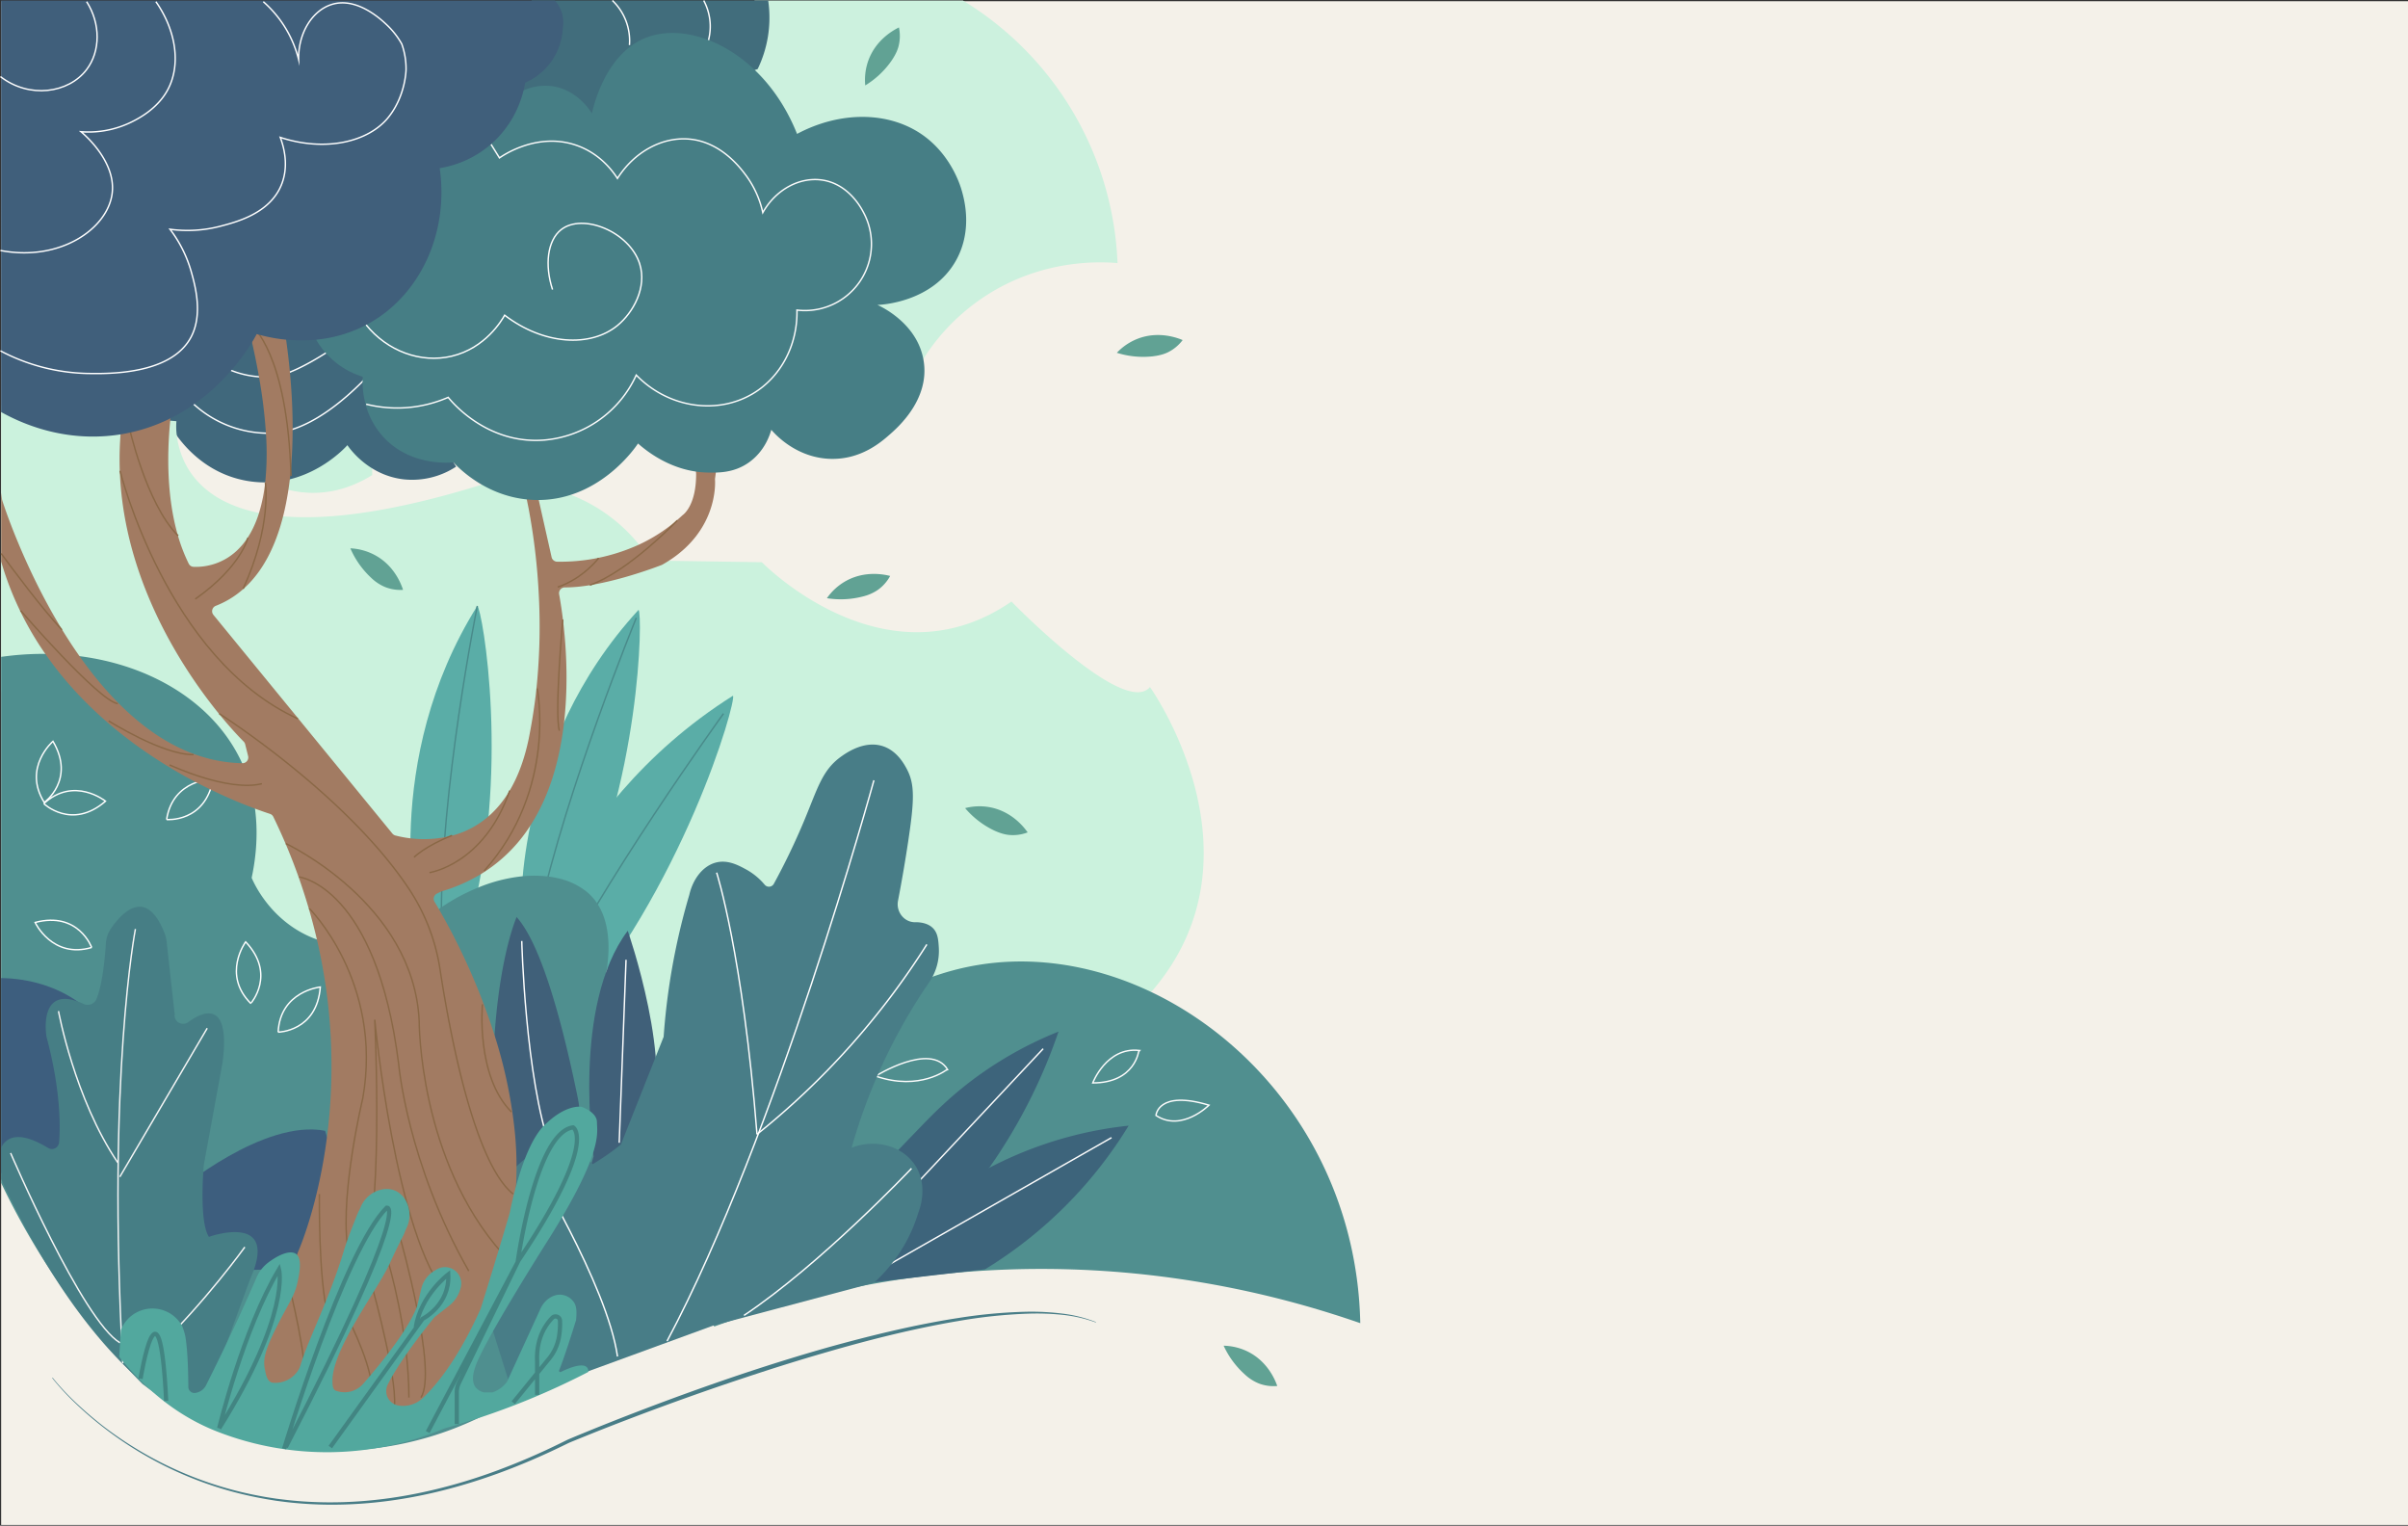 <svg xmlns="http://www.w3.org/2000/svg" viewBox="0 0 1703.81 1079.29"><rect x="0" y="0" width="1703.81" height="1079.29" fill="#333333" stroke="none"/><defs><style>.cls-1{fill:#f4f1e9;}.cls-2{fill:#ccf1de;}.cls-3{fill:#cbf2dd;}.cls-4{fill:#40687c;}.cls-16,.cls-18,.cls-20,.cls-5,.cls-7,.cls-9{fill:none;stroke-miterlimit:10;}.cls-5{stroke:#fff;}.cls-6{fill:#508f8f;}.cls-7{stroke:#fcfcfc;}.cls-8{fill:#5aada7;}.cls-9{stroke:#498a8a;}.cls-10{fill:#3d647b;}.cls-11{fill:#4f8f8f;}.cls-12{fill:#406079;}.cls-13{fill:#487d87;}.cls-14{fill:#3d5e7e;}.cls-15{fill:#a27b62;}.cls-16{stroke:#8a6846;}.cls-17{fill:#467e85;}.cls-18{stroke:#f7f7f7;}.cls-19{fill:#52a89e;}.cls-20{stroke:#428582;stroke-width:3px;}.cls-21{fill:#61a294;}.cls-22{fill:#416d7c;}.cls-23{fill:#405f7b;}</style></defs><title>3</title><g id="Camada_1" data-name="Camada 1"><rect class="cls-1" x="0.81" y="0.86" width="1703" height="1077.93"/><path class="cls-2" d="M789.91,185.41c-13.24-1.1-51.36-2.54-90.12,21.17a147.13,147.13,0,0,0-47.28,46.59,153,153,0,0,0-17.43,37.47Q609,253.7,583,216.76L501.73,101.65q-10.12-14.37-20.27-28.73l5.7-8.08,23.08-32.69L533.17-.33H680.49A228,228,0,0,1,789.91,185.41Z" transform="translate(0.81 0.69)"/><path class="cls-3" d="M191.16,341.45s32.66,18.14,71.37-6.05V290.64l-71.37,31.45Z" transform="translate(0.81 0.69)"/><path class="cls-4" d="M118,297.3c1.54,3.15,18.43,36.13,56.85,42.33,41,6.62,68.44-23.46,70.15-25.4,2,2.93,15.33,21.42,39.92,24.19a56.75,56.75,0,0,0,37-9L258.3,229.56l-81.65-11.49Z" transform="translate(0.81 0.69)"/><path class="cls-5" d="M157.79,259.15a66.35,66.35,0,0,0,34,6.7c20.38-1.49,60.82-32.41,65.32-36.29" transform="translate(0.81 0.69)"/><path class="cls-5" d="M133.71,282.78a78.61,78.61,0,0,0,56.85,23c38.35-.57,78.51-51,81-54.43" transform="translate(0.81 0.69)"/><path class="cls-3" d="M814.1,700.69l-.69.25L667.08,752.67h0L634.7,764.12l-19.05,6.74-20.48,7.24-36.77,3.66-13.22,1.32-2.62.26-9.22.91-73.06,7.28h0l-15.44,1.53h0l-7,.7-6.3.63-9.86,1-4.56.45-8.12.81-4.07.41-2.07.2h0l-18.08,1.8-3.88.38-17.34,1.73L352,802.3l-3-1.74L334.28,792,301.75,773l-19.22-11.2-14.24-8.29-2.92-1.7-6.95-4.05-25.26-14.7-18.61-10.84h0l-14.27-8.32-19.52-11.36-13-7.55L117.1,665.49,85.36,647l-20-11.64-27.82-62.7-3.54-8-.27-.6-8.52-19.18a0,0,0,0,0,0,0L0,488V286l85.16,7.75,31.69,2.88h0l1.51.14,1.23.11,4.43.4a47.7,47.7,0,0,0,.29,10.24h0c1.93,15.76,11.86,45.16,58.11,54.65h0c1.36.28,2.76.54,4.19.78,4,.69,8.27,1.24,12.8,1.62,31.77,2.67,76.83-2.62,140.71-22.42l.41-.13s29.47-5.51,62.48,7.3a116.33,116.33,0,0,1,48.29,35.19c1.23,1.48,2.43,3,3.61,4.58q2.43,3.24,4.76,6.76l12.59.19h0l66,1s87.09,89.51,176.6,27.82c0,0,79.84,82.25,98,60.48C812.89,485.39,897.56,603.92,814.1,700.69Z" transform="translate(0.81 0.69)"/><path class="cls-6" d="M504.45,937.77a680.62,680.62,0,0,1,186.88-39.31c117.48-7.78,212.47,16.77,270.34,36.89-3.37-162.87-145.25-274-270.34-253.41C590.92,698.44,504.92,799.18,502,924.46Q503.23,931.12,504.45,937.77Z" transform="translate(0.81 0.69)"/><path class="cls-7" d="M618.75,760.57s38.71-24.2,50.8-4.84C669.55,755.73,650.2,771.45,618.75,760.57Z" transform="translate(0.81 0.69)"/><path class="cls-7" d="M772.37,765.4s9.68-25.4,32.66-23C805,742.42,802.61,765.4,772.37,765.4Z" transform="translate(0.81 0.69)"/><path class="cls-8" d="M294.58,654.12S268,538,336.92,427.93c3.43,1.8,24.22,119.89-6.05,227.4Z" transform="translate(0.81 0.69)"/><path class="cls-8" d="M451,430.74c3,2.4,1.84,122.3-47.63,222.44l-35.45-7.84S363,526.31,451,430.74Z" transform="translate(0.81 0.69)"/><path class="cls-8" d="M517.83,491.48c2.66,3.6-35.13,137.11-120.8,233.88l-37.2-19.53s30.74-134.39,158-214.35Z" transform="translate(0.81 0.69)"/><path class="cls-9" d="M336.92,427.93s-26.61,131.84-25.4,225" transform="translate(0.81 0.69)"/><path class="cls-9" d="M449.41,436.4s-49.59,121-69,210.46" transform="translate(0.81 0.69)"/><path class="cls-9" d="M511.1,504.13s-88.3,122.17-127,203.21" transform="translate(0.81 0.69)"/><path class="cls-7" d="M817.12,788.39s1.21-18.15,37.5-7.26C854.62,781.13,835.27,800.48,817.12,788.39Z" transform="translate(0.81 0.69)"/><path class="cls-10" d="M538.92,914.18c44-47.31,82.09-87.09,112.49-118.54,10.24-10.58,26.51-27.22,52-43.54a264.76,264.76,0,0,1,44.76-23A382.44,382.44,0,0,1,640.52,891.2Z" transform="translate(0.81 0.69)"/><path class="cls-10" d="M644.15,863.38a275.42,275.42,0,0,1,153.62-67.74,306,306,0,0,1-101.6,101.61l-83.47,9.67,19.36-37.49Z" transform="translate(0.81 0.69)"/><line class="cls-7" x1="586.52" y1="903.52" x2="738.1" y2="741.9"/><line class="cls-7" x1="606.25" y1="907.61" x2="786.48" y2="804.8"/><path class="cls-11" d="M432.48,819.83,430,826l-22.37,54.53s0,0,0,0l-14.3,34.88L363.53,988l-.66.42a227.59,227.59,0,0,1-25.94,14.38h0a235.24,235.24,0,0,1-69.56,20.69,2.5,2.5,0,0,1-.38.06,221.91,221.91,0,0,1-52.23.72q-6.66-.69-13-1.75c-.3,0-.61-.09-.91-.15a225.43,225.43,0,0,1-46.3-13l-.14-.06c-7.21-2.88-13.85-6-19.91-9.1l0,0c-6-3.07-11.37-6.18-16.18-9.17l-.17-.1-1.32-.83c-4.21-2.65-7.91-5.18-11.14-7.49l0,0c-2.13-1.53-4-3-5.74-4.25q-5.09-5.14-10.35-10.77l0,0A523.32,523.32,0,0,1,44.2,911.76c-4.17-5.91-8.11-11.8-11.85-17.6a.36.36,0,0,1-.07-.1A521.76,521.76,0,0,1,0,836.16V464a210.56,210.56,0,0,1,31.3-2.12c3.56,0,7.1.14,10.59.34q6.87.4,13.53,1.27c51.47,6.63,93.94,33.2,113.37,72.12.61,1.22,1.19,2.43,1.73,3.65a108.85,108.85,0,0,1,5.69,15.62,118.13,118.13,0,0,1,3.39,16.44c2.65,19.83.11,37.54-2.35,49,1.75,4.1,14.26,32.1,46.12,43.59h0c1.14.41,2.3.79,3.48,1.16a77.17,77.17,0,0,0,32.2,2.87,83.93,83.93,0,0,0,18.4-4.37,77.65,77.65,0,0,0,14.71-7c.88-.82,1.77-1.62,2.66-2.41q2.7-2.4,5.43-4.62,4.65-3.79,9.37-7.09l1.89-1.3a140.44,140.44,0,0,1,26.15-14A111.84,111.84,0,0,1,369,619.19a83.89,83.89,0,0,1,18.05.19,66.79,66.79,0,0,1,8.33,1.56,49,49,0,0,1,18.51,8.88,36.74,36.74,0,0,1,8,8.82c9.81,15,8.34,35.57,6.6,46.76h0c0,.14,0,.28-.07.42h0c-.28,1.81-.57,3.35-.82,4.57q1.94,52,3.89,104l.72,19.38C432.33,815.79,432.4,817.81,432.48,819.83Z" transform="translate(0.81 0.69)"/><path class="cls-5" d="M173,665.61s-16.93,23,3.63,43.55C176.65,709.16,194.79,688.6,173,665.61Z" transform="translate(0.81 0.69)"/><path class="cls-5" d="M196,729.48s27.42-.36,29.83-31.93c0,0-28.4,2.89-29.83,31.93" transform="translate(0.81 0.69)"/><path class="cls-5" d="M64.05,669.58s-9.35-25.79-40-17.7c0,0,12.05,25.88,40,17.7" transform="translate(0.81 0.69)"/><path class="cls-5" d="M117.08,579.08s27.31,2.44,32.94-28.71c0,0-28.55,0-32.94,28.71" transform="translate(0.81 0.69)"/><path class="cls-5" d="M30.51,567s22.27-16,6.16-43.26c0,0-21.63,18.63-6.16,43.26" transform="translate(0.81 0.69)"/><path class="cls-5" d="M30.17,567.81s19.75,19,43.67-1.71c0,0-22.22-17.93-43.67,1.71" transform="translate(0.81 0.69)"/><path class="cls-12" d="M364.74,648.07s-16.93,37.5-16.93,123.38l3.62,84.67h0A67.28,67.28,0,0,0,408,776C398.12,727.52,382.93,668.28,364.74,648.07Z" transform="translate(0.81 0.69)"/><path class="cls-12" d="M419.17,817.42c0-2.42-15.72-106.45,24.19-159.67,0,0,33.87,96.77,14.52,140.31l-31.45,31.45H415.54Z" transform="translate(0.81 0.69)"/><path class="cls-5" d="M368.37,665s2.42,96.77,20.56,147.57" transform="translate(0.81 0.69)"/><line class="cls-5" x1="442.96" y1="679" x2="438.12" y2="808.43"/><path class="cls-13" d="M362.93,988.57,331.48,888.18c12.9-49.81,41.1-80.22,64.71-78,4.79.44,13,2.57,22.38,12.7,3.29-2,6.73-4.18,10.28-6.65s6.72-4.88,9.67-7.26l30.24-76.2a471.92,471.92,0,0,1,8.47-61.69c2.85-13.86,6.15-26.78,9.68-38.71,2.67-11.61,9.95-20.82,19.35-23,8.11-1.86,15.42,2.07,20.56,4.84a46,46,0,0,1,13.46,11,3.93,3.93,0,0,0,6.45-.68A480.31,480.31,0,0,0,568,580.34c9.87-23.62,12.89-36.3,26.61-46,3.55-2.5,16.06-11.31,29-7.25,10,3.14,15.08,12.33,16.93,15.72,6.05,11,5.72,22.14,1.21,52-1.76,11.7-4.08,25.77-7.16,41.73-1.42,7.38,3.76,14.65,11.25,15.15l1,0c4.5,0,9.72,1,13,4.78,3,3.48,3.29,8,3.63,13.31,0,.08,0,.15,0,.23a39,39,0,0,1-6.88,24.27,398.48,398.48,0,0,0-54.82,117c17.1-6.73,35.79-1.22,44.75,12.09,10,14.94,3,32.48,2.42,33.87a109.4,109.4,0,0,1-31.45,49.59l-113.7,30.24Z" transform="translate(0.81 0.69)"/><path class="cls-5" d="M617.54,551.31S548.6,802.9,471.18,948.05" transform="translate(0.81 0.69)"/><path class="cls-5" d="M506.26,616.63s18.41,57,28.56,185.13" transform="translate(0.81 0.69)"/><path class="cls-5" d="M655,667.43A546.28,546.28,0,0,1,534.82,801.76" transform="translate(0.81 0.69)"/><path class="cls-5" d="M373.54,818.24s55.31,89.89,62.57,140.7" transform="translate(0.81 0.69)"/><path class="cls-5" d="M644.15,825.88s-64.1,67.74-118.54,104" transform="translate(0.81 0.69)"/><path class="cls-13" d="M36.46,974A178.34,178.34,0,0,0,53.19,991.9c6,5.63,12.19,10.94,18.66,16A261.53,261.53,0,0,0,113.28,1034a258.41,258.41,0,0,0,45.6,17.91q11.79,3.38,23.85,5.62c2,.36,4,.77,6,1.07l6.06.93c4,.51,8.1,1,12.17,1.39,32.56,3.06,65.54.14,97.34-7.28a381.37,381.37,0,0,0,46.91-14.15,475.77,475.77,0,0,0,45-19.44c1.87-.9,3.63-1.83,5.58-2.69l5.68-2.38,11.38-4.66q11.4-4.62,22.86-9.08,22.92-8.92,46.06-17.27c15.44-5.54,30.93-10.91,46.53-16s31.27-9.91,47-14.43q11.83-3.36,23.74-6.46t23.9-5.9c8-1.86,16-3.61,24.06-5.2s16.13-3.07,24.25-4.28a358.09,358.09,0,0,1,49-4.45,179,179,0,0,1,24.6,1.34,96.82,96.82,0,0,1,23.84,6l-.11.27a97,97,0,0,0-23.83-5.43,178.49,178.49,0,0,0-24.47-.79,359.33,359.33,0,0,0-48.74,5.14c-32.25,5.46-64,13.49-95.45,22.67-15.73,4.54-31.36,9.41-46.92,14.5s-31.06,10.35-46.49,15.83-30.8,11.14-46.09,17q-11.48,4.38-22.88,8.93l-11.39,4.59-5.68,2.33c-1.8.79-3.67,1.76-5.5,2.62-29.49,14.34-60.45,26-92.51,33.32s-65.19,10.1-97.92,6.87c-4.09-.37-8.16-.93-12.24-1.47l-6.08-1c-2-.32-4-.74-6.06-1.11-8.06-1.56-16.06-3.49-23.94-5.8a258.46,258.46,0,0,1-45.67-18.26,261.24,261.24,0,0,1-41.39-26.52c-6.45-5.06-12.68-10.42-18.6-16.09a178.17,178.17,0,0,1-16.66-18.08Z" transform="translate(0.81 0.69)"/><path class="cls-14" d="M89.56,760,83,812.5v0l-1,8.36-5,40.08-48.47,1.1h0l-4.74.11L0,828.9V691.24c11.59.12,33.68,2.45,53.77,16.4h0c12.21,8.49,23.68,21.28,31.61,40.48A120.2,120.2,0,0,1,89.56,760Z" transform="translate(0.81 0.69)"/><path class="cls-14" d="M125.24,841.61s60.48-50.81,104-42.34l9.67,31.45-6,65.32-82.26,2.42Z" transform="translate(0.81 0.69)"/><path class="cls-15" d="M506.93,324.31l-1.23,9.27-.59,4.42a3.4,3.4,0,0,0,0,.78c.23,3.73,1.16,35.57-32.79,57.29h0q-2.14,1.38-4.47,2.69l-.52.24c-3.54,1.38-41.78,16-68.44,15.85a4.1,4.1,0,0,0-4.09,4.82c2.41,13.18,8.06,50.44,3.53,90.42-2.84,25.15-9.71,51.37-23.94,73.36h0a108.57,108.57,0,0,1-34.88,34.2,118.28,118.28,0,0,1-27.62,12.16l-.1,0c-.17.08-.34.14-.52.21l-2.93,1.46a4.11,4.11,0,0,0-1.68,5.8c.82,1.35,1.84,3,3,5.08.58,1,1.21,2.09,1.86,3.25v.06c1.52,2.66,3.22,5.67,5.06,9.12a458.07,458.07,0,0,1,32.57,77v0a336.1,336.1,0,0,1,14.4,69.25c.72,7.71,1.12,15.5,1.13,23.33,0,4.79-.12,9.59-.42,14.41h0q-.44,7.29-1.37,14.59a187.86,187.86,0,0,1-11.42,45l-9.2,24-18.68,48.83,0,.06-8.72,22.78a4.09,4.09,0,0,1-3.26,2.6L310,997l-64.9,9.17-33.22,4.69a4.11,4.11,0,0,1-1.4,0l-2.42-.5-3.2-.66-30.25-6.23a4.1,4.1,0,0,1-3.06-5.34l34.44-101.25,3.38-9.93.53-1.57c.05-.11.09-.22.13-.33,1.06-2.4,14.34-33.11,20.55-81.62h0a391.6,391.6,0,0,0,2.63-70.29,394.79,394.79,0,0,0-9.79-69.23h0a413.46,413.46,0,0,0-30.83-86.76,4.08,4.08,0,0,0-2.4-2.1c-2-.64-5.59-1.85-10.54-3.69-7.75-2.87-18.72-7.3-31.52-13.52q-4.82-2.35-10-5c-33.55-17.62-76.07-46.59-106.83-90.88A223.76,223.76,0,0,1,0,396.57V347.85l.61,4.72c.05.24.1.48.16.72,1.57,4.93,19.91,60.9,54.65,110.17,27.88,39.52,66.3,74.73,115.1,75.77h.22a4.11,4.11,0,0,0,4-5.11l-2.08-8.32a4.07,4.07,0,0,0-1.08-1.9c-9.09-9.09-93.22-96.46-87.5-210.89l.35-6.46.69-12.79,1.13-20.92A4.1,4.1,0,0,1,91.06,269l27.64,4.61a4.09,4.09,0,0,1,3.37,4.74c-.61,3.55-1.49,9.26-2.26,16.47,0,.13,0,.27,0,.41-.06.54-.11,1.09-.17,1.65-.09,1-.18,1.92-.27,2.92-1.84,20.66-2.29,50.76,5.67,78.27a121.11,121.11,0,0,0,7.68,20,4,4,0,0,0,3.44,2.23c8.15.37,34.8-1.36,46.31-38.12h0a114.7,114.7,0,0,0,4.36-21.62,201.35,201.35,0,0,0,.52-34.84,358.71,358.71,0,0,0-4.93-39.89q-2-11.51-4.9-24.33-1.53-6.81-3.31-14a4.11,4.11,0,0,1,3.6-5.07l16.92-1.61a4.1,4.1,0,0,1,4.42,3.35c.59,3.27,1.5,8.57,2.47,15.39.91,6.44,1.88,14.25,2.69,23,1.13,12.09,2,26,1.93,40.44,0,4.15-.09,8.35-.25,12.57-.2,5.29-.54,10.61-1,15.92q-.31,3.47-.73,6.91c-.29,2.49-.63,5-1,7.42-1,6.39-2.21,12.68-3.77,18.78-7.29,28.67-21.55,53.11-47.62,63.29a4.1,4.1,0,0,0-1.67,6.41L276.83,589a4.11,4.11,0,0,0,2.12,1.36,77.45,77.45,0,0,0,10.63,2,81.82,81.82,0,0,0,24.29-.77c1.54-.28,3.1-.63,4.68-1h0a64.1,64.1,0,0,0,26.33-13.81c12.09-10.52,22.65-27.49,28.32-54.43,1.65-8.17,3.6-19.09,5.14-32.06a427.67,427.67,0,0,0,2.11-69.55A450.82,450.82,0,0,0,373.21,359c-.42-2.07-.83-4.15-1.25-6.23a.88.88,0,0,1,0-.16,4.12,4.12,0,0,1,3.69-4.92,4.07,4.07,0,0,1,4.24,3.16l.49,2.16,9.1,40.45a4.11,4.11,0,0,0,3.89,3.21,134,134,0,0,0,58-12.11A116.25,116.25,0,0,0,481.88,364l.33-.28c1.2-.85,9.49-7.56,9.54-28.75,0-.12,0-.23,0-.35l-.12-1.73-.71-9.95a4.1,4.1,0,0,1,4.68-4.36l7.86,1.12A4.11,4.11,0,0,1,506.93,324.31Z" transform="translate(0.81 0.69)"/><path class="cls-16" d="M90.16,299.71s12.1,55.65,35.08,78.63" transform="translate(0.81 0.69)"/><path class="cls-16" d="M84.12,332.37s33.13,133.12,125.79,175.39" transform="translate(0.81 0.69)"/><path class="cls-16" d="M177.25,229.56S202.66,248.91,205.08,336" transform="translate(0.81 0.69)"/><path class="cls-16" d="M186.93,340.84s4.84,30.24-15.72,75" transform="translate(0.81 0.69)"/><path class="cls-16" d="M174.63,379.75s-4.63,20.36-37.29,43.34" transform="translate(0.81 0.69)"/><path class="cls-16" d="M154.27,504.13s90.85,57.59,135.12,125.27a141.26,141.26,0,0,1,21.21,56.07c6.29,41.19,23.53,136,51.72,158.56" transform="translate(0.81 0.69)"/><path class="cls-16" d="M340.55,709.76s-4.84,50.81,20.56,76.21" transform="translate(0.81 0.69)"/><path class="cls-16" d="M201.45,596.06s90.71,42.34,94.34,125.8c0,0-.31,97.93,59.12,164.48" transform="translate(0.81 0.69)"/><path class="cls-16" d="M210.83,619.69s54.72,6.61,70.45,132.41c0,0,6.05,70.15,49.59,146.36" transform="translate(0.81 0.69)"/><path class="cls-16" d="M218,641.91S270.39,694,255.88,776.29c0,0-15.73,65.32-10.89,104" transform="translate(0.81 0.69)"/><path class="cls-16" d="M225.17,844.05s-.69,59.77,5.8,84.56c.23.88.47,1.72.72,2.51" transform="translate(0.81 0.69)"/><path class="cls-16" d="M203.87,909.34s13.3,52,10.88,71.37" transform="translate(0.81 0.69)"/><path class="cls-16" d="M253.46,897.25c18.14-25.4,10.88-176.6,10.88-176.6s14.52,153.62,52,196" transform="translate(0.81 0.69)"/><path class="cls-16" d="M246.2,933.54S265.55,971,261.93,988" transform="translate(0.81 0.69)"/><path class="cls-16" d="M263.13,911.76s19.36,70.16,14.52,85.88" transform="translate(0.81 0.69)"/><path class="cls-16" d="M274,892.41s14.52,48.38,14.52,95.56" transform="translate(0.81 0.69)"/><path class="cls-16" d="M282.49,875.48S309.1,969.82,297,988" transform="translate(0.81 0.69)"/><path class="cls-16" d="M422.8,394.06s-10.89,14.52-29,20.57" transform="translate(0.81 0.69)"/><path class="cls-16" d="M478.44,367.45s-34.27,36-61.89,45.81" transform="translate(0.81 0.69)"/><path class="cls-16" d="M397.4,437.61s-6,66.52-2.42,78.62" transform="translate(0.81 0.69)"/><path class="cls-16" d="M379.28,486.37s14.49,71-37.52,129" transform="translate(0.81 0.69)"/><path class="cls-16" d="M303.05,616.63s38.73-5.63,56.85-58.06" transform="translate(0.81 0.69)"/><path class="cls-16" d="M292.16,605.74s7.84-7.89,26.91-15.43" transform="translate(0.81 0.69)"/><path class="cls-16" d="M0,390.87c7.73,10.54,28.88,38.95,43,54" transform="translate(0.81 0.69)"/><path class="cls-16" d="M13.71,431.18S68.84,495,82.53,497.12" transform="translate(0.81 0.69)"/><path class="cls-16" d="M76.08,509.31s38.16,24.15,60.05,23.85" transform="translate(0.81 0.69)"/><path class="cls-16" d="M119.19,540.42s41.13,19.35,65.32,13.31" transform="translate(0.81 0.69)"/><path class="cls-17" d="M178.82,897.63q-1.11,3.2-2.77,6.88l-16.54,45.22a0,0,0,0,1,0,0l-19.27,52.7a45.75,45.75,0,0,1-5.76-2.28l0,0A117,117,0,0,1,118.25,991l-.17-.1-1.32-.89a198,198,0,0,1-19-14.85l0,0q-4-3.51-8.23-7.6l0,0c-16.79-16.23-36.5-39.67-57.1-73.32a.36.36,0,0,1-.07-.1A612.32,612.32,0,0,1,0,833.55V811.11c3.87-7.49,12.84-12.2,33.4.41l.06,0A5.1,5.1,0,0,0,41,807.45c.8-9.47,1.55-35.74-8.91-74.7,0,0-6-34.72,21.67-25.11h0a49.42,49.42,0,0,1,4.64,1.89,6.77,6.77,0,0,0,9.13-3.64c2.36-5.95,5.16-17.4,6.59-39.34A21.08,21.08,0,0,1,77.82,656a57.07,57.07,0,0,1,7.54-9c8.58-8.08,20.66-12.19,30.32,12.6a23.42,23.42,0,0,1,1.41,5.83v0L122.82,717a5.72,5.72,0,0,0,1.62,4.84,6.27,6.27,0,0,0,8.12.44c7.67-5.69,30.18-18.78,24.13,28.59l-13.3,72.57s-.17,1.89-.37,5c-.69,11-1.68,37.33,4,45.85C147,874.27,192.78,857.92,178.82,897.63Z" transform="translate(0.81 0.69)"/><path class="cls-18" d="M95,656.54s-20.2,104-8.89,307.21" transform="translate(0.81 0.69)"/><path class="cls-18" d="M40.57,714.6s11.34,62,42,107.23" transform="translate(0.81 0.69)"/><line class="cls-18" x1="146.61" y1="727.39" x2="84.77" y2="832.55"/><path class="cls-18" d="M6.7,815S57.51,933.54,84.12,949.26" transform="translate(0.81 0.69)"/><path class="cls-18" d="M172.42,881.52s-27.82,38.71-62.9,72.58" transform="translate(0.81 0.69)"/><path class="cls-19" d="M83.53,959.19l1.18-18.84.07-.31a24,24,0,0,1,43.46-2.33l0,.13a42.35,42.35,0,0,1,2.09,6.88c1,5.82,2,16.41,2.11,35.65a4.36,4.36,0,0,0,4.31,4.4,10,10,0,0,0,8.16-5.35q12-23.85,23.83-49.51,6.22-13.59,12-26.89a26.36,26.36,0,0,1,8.37-10.64c8.42-6.27,15.87-8.67,19.53-6,4.54,3.29,2.39,13.68,1.21,19.36-2.17,10.5-5.7,13.95-14.51,31.44-8.41,16.7-10.25,23.59-8.72,30.88.51,2.42,1.29,9,5.61,9.43a19.14,19.14,0,0,0,18-8.89,13.65,13.65,0,0,0,1.64-3.7c5.18-17.54,20.46-46.81,30.66-80.94,2.07-6.91,4.52-13.1,9.43-25.49.93-2.32,1.66-3.31,2.3-4.92,4.28-10.78,16.27-15.5,24.56-11.92s13.24,15.85,7.94,26.54c-.91,1.83-1.25,3.28-1.9,4.56-10.3,20.24-8.82,19-13.3,27-11.94,21.22-37.17,56.14-37.14,76.38,0,2.71.09,6.13,2.38,7a17.55,17.55,0,0,0,19.39-4.87c11.94-13.66,32.43-38.65,38.34-55.47l0-.1,2.74-11.67a20.19,20.19,0,0,1,10.09-13.15,11.52,11.52,0,0,1,17.95,11.78A23.29,23.29,0,0,1,317,923l-10.23,8-.12.12c-1.2,1.44-23.49,28.39-33.11,47.68a10.39,10.39,0,0,0,7.88,14.88,20.55,20.55,0,0,0,17-5.41c9.28-8.77,24.85-27.3,40.91-63.22l0-.08c.36-1.12,8.71-27.45,20.55-67.68v0c.1-.52,8.33-44.83,23.56-61l.63-.65c15.1-15.09,25.73-13.47,26.56-13.31l.1,0c.75.27,10.84,3.89,10.84,10.87,0,7.26,4.84,20.57-33.87,82.26-2.16,3.4-46.71,73.6-52.28,91-.94,2.92-3.12,9.74.27,14.23a10.63,10.63,0,0,0,6,3.63h6.06a21.77,21.77,0,0,0,6.17-3.4,21.42,21.42,0,0,0,4-4.09h0l23.42-51.09c3.13-7.36,10-11.46,16-10.36a12.22,12.22,0,0,1,8.47,6.05c1.72,3.44,1.29,8.09,1,11.37a1,1,0,0,1,0,.35c-1.41,4.55-8.3,26.61-12,35.56a.9.9,0,0,0,1.23,1.14c5.45-2.69,18.9-8.48,19.49-.59a.83.83,0,0,1-.47.8c-13.34,6.88-28.1,13.78-44.26,20.32a534.15,534.15,0,0,1-56.8,19.34l-.1,0a213.81,213.81,0,0,1-160.83,2.4c-27.28-10.59-44.51-26.85-50.8-32.66a195.8,195.8,0,0,1-15.09-15.82C85.61,961.81,84.36,960.25,83.53,959.19Z" transform="translate(0.81 0.69)"/><path class="cls-20" d="M98.63,974.66s13.31-81,18.15,15.73" transform="translate(0.81 0.69)"/><path class="cls-20" d="M154.27,1009.74s16.94-70.16,42.34-112.49c0,0,8.47,31.45-42.34,112.49" transform="translate(0.81 0.69)"/><path class="cls-20" d="M201.45,1023c90.71-175.38,71.36-169.34,71.36-169.34-30.24,30.24-72.57,170.55-72.57,170.55" transform="translate(0.81 0.69)"/><path class="cls-20" d="M232.9,1023l65.31-90.71s19.36-9.68,18.15-31.45c0,0-19.36,14.51-23,37.49" transform="translate(0.81 0.69)"/><path class="cls-20" d="M301.8,1012.38l63.66-120.15s12.59-91.75,39.2-95.38c0,0,18.14,9.68-38.71,94.35l-42,86.32a15.42,15.42,0,0,0-1.56,6.74v22.46" transform="translate(0.81 0.69)"/><path class="cls-20" d="M362.32,991.6l24.41-30a33.64,33.64,0,0,0,7.88-16.06,56.52,56.52,0,0,0,.83-11.89,3.17,3.17,0,0,0-5.41-2.14c-4.89,5-11.55,14.78-10.78,31v23.58" transform="translate(0.81 0.69)"/><path class="cls-21" d="M611.41,59.74a40.59,40.59,0,0,1,2.27-17.84c5.5-14.87,18.22-21.55,21.57-23.18a29.32,29.32,0,0,1-.16,12.86c-.48,2-1.57,5.53-5.14,10.75A61.89,61.89,0,0,1,611.41,59.74Z" transform="translate(0.81 0.69)"/><path class="cls-21" d="M584.28,422.49a40.51,40.51,0,0,1,13.3-12.1c13.84-7.74,27.85-4.56,31.45-3.63a29.23,29.23,0,0,1-8.46,9.68,31.89,31.89,0,0,1-10.89,4.84A62,62,0,0,1,584.28,422.49Z" transform="translate(0.81 0.69)"/><path class="cls-21" d="M789.42,248.88a40.63,40.63,0,0,1,14.93-10c14.82-5.64,28.21-.44,31.64,1a29.34,29.34,0,0,1-9.79,8.33c-1.82.95-5.2,2.46-11.48,3.19A61.91,61.91,0,0,1,789.42,248.88Z" transform="translate(0.81 0.69)"/><path class="cls-21" d="M682.07,571a40.48,40.48,0,0,1,18-.53c15.55,3.12,24.12,14.65,26.25,17.7A29.17,29.17,0,0,1,713.56,590c-2-.16-5.71-.69-11.41-3.4A62,62,0,0,1,682.07,571Z" transform="translate(0.81 0.69)"/><path class="cls-21" d="M247.09,387.21A40.61,40.61,0,0,1,264.44,392c14,7.51,18.79,21.05,19.93,24.59a29.35,29.35,0,0,1-12.7-2,31.73,31.73,0,0,1-9.93-6.6A61.94,61.94,0,0,1,247.09,387.21Z" transform="translate(0.81 0.69)"/><path class="cls-21" d="M865,951.3a40.51,40.51,0,0,1,17.45,4.35c14.12,7.2,19.26,20.62,20.48,24.14a29.3,29.3,0,0,1-12.74-1.67,31.64,31.64,0,0,1-10.07-6.37A61.86,61.86,0,0,1,865,951.3Z" transform="translate(0.81 0.69)"/><path class="cls-22" d="M542.55,25.14a83.35,83.35,0,0,1-7.26,23l-2.13.74-46,16L420.38,88,367.77,69.63l-9.27-3.25-10.69-3.74,27.62-63H542.72A83.62,83.62,0,0,1,542.55,25.14Z" transform="translate(0.81 0.69)"/><path class="cls-5" d="M432.5-.33a39.39,39.39,0,0,1,12.07,31.52" transform="translate(0.81 0.69)"/><path class="cls-5" d="M500.21,28.77c.1-.34.19-.69.29-1.07a38.65,38.65,0,0,0-3.38-28" transform="translate(0.81 0.69)"/><path class="cls-17" d="M223,239.8a57.79,57.79,0,0,0,32.86,26.05A59.51,59.51,0,0,0,257,281.69c.21,1,.45,2.1.73,3.18A55.24,55.24,0,0,0,269.18,307c19.2,22.45,48.27,19.64,50.81,19.36,4.44,4.73,24.78,25.35,56.85,26.61,45.93,1.79,72.45-37.86,73.78-39.92,6.95,6.13,24.91,20.18,49.59,20.56,7.36.12,18.47.29,29-7.25,10.73-7.66,14.51-18.7,15.73-23,2.55,3,17.79,20.08,42.33,20.57,21.23.42,35.33-11.88,41.13-16.94,6-5.25,29.19-25.46,24.19-53.22C648,227.9,622.61,216.21,620,215c2,0,38.93-1.51,55.64-31.45,12.31-22.05,5.44-44.82,3.63-50.8-1-3.14-7.45-23.66-26.61-37.49-24.11-17.41-59-17.52-89.51-1.21-22.74-57.16-74.85-81.28-107.65-67.74-27.6,11.39-36.15,47.19-37.5,53.22-1.33-2.17-11-17.31-29-19.35a37.54,37.54,0,0,0-19.69,3.25c-15.32,3.65-73.35,19.41-112.76,76C228,180.37,223.76,221.75,223,239.8Z" transform="translate(0.81 0.69)"/><path class="cls-7" d="M346.6,101.34l6,9.68c2.32-1.66,27.56-19,55.64-8.47,16,6,24.69,18.07,27.83,23C447.81,107,467.4,96,486.91,97.71c22.41,2,36,20.23,39.91,25.41a69.18,69.18,0,0,1,12.1,26.61c9.19-16.4,26.22-25.51,42.33-23,18.43,2.89,27.29,19.68,29,23a47.1,47.1,0,0,1-47.17,68.94c.58,24.56-11.36,47.45-31.45,59.27-25.36,14.94-59.77,9.91-82.25-13.3a78.8,78.8,0,0,1-65.32,46c-40.79,3.11-65.8-27.77-67.73-30.24a90.36,90.36,0,0,1-58.06,4.84" transform="translate(0.81 0.69)"/><path class="cls-5" d="M258.14,229c15.09,18.73,38.74,27.46,60.64,22.29,23.92-5.64,35.48-25.44,37.49-29,27.58,21.1,60.69,22.95,79.84,7.26,11-9,21-26.78,15.72-43.55-7.2-22.75-40.33-36.25-55.64-24.19-9.69,7.64-11.71,25.07-6.05,42.34" transform="translate(0.81 0.69)"/><path class="cls-23" d="M397.4,19.09A44.29,44.29,0,0,1,370.79,57.8c-.22,1.28-.57,3.16-1.15,5.49-.46,1.86-1.07,4-1.87,6.34a73.44,73.44,0,0,1-21.17,31.71,73.72,73.72,0,0,1-36.29,16.94c6.42,44.89-12.92,88-48.38,108.86-1.22.72-2.45,1.4-3.67,2l-.55.3h0l-1.3.66h0A95.82,95.82,0,0,1,223,239.6a110,110,0,0,1-21.44,0,112.1,112.1,0,0,1-18.73-3.41h0c-.8-.21-1.45-.41-2-.56-.47.9-1.59,3-3.39,5.91a151.47,151.47,0,0,1-14.66,19.86,147,147,0,0,1-26.45,24,129.87,129.87,0,0,1-16.61,9.9l-.41.2c-.83.41-1.66.81-2.5,1.2h0a121.4,121.4,0,0,1-25.37,8.57c-2.29.52-4.62,1-7,1.34-.91.15-1.84.28-2.77.41-36.81,5-66.39-7.64-81.7-16.22V-.33H391.74a21.12,21.12,0,0,1,2,2.49A23.27,23.27,0,0,1,397.4,19.09Z" transform="translate(0.81 0.69)"/></g><g id="Camada_2" data-name="Camada 2"><path class="cls-5" d="M-.5,53.5c20.42,15.79,48.21,11.86,61-5,9.8-12.91,10-32.36,0-48" transform="translate(0.81 0.69)"/><path class="cls-5" d="M-.5,176.5c42.08,8.08,75.59-15.19,79-40,3.13-22.73-19.66-42.07-22-44a68.92,68.92,0,0,0,36-7c4.51-2.27,17.63-8.88,25-22,10-17.86,6.41-42.43-8-63" transform="translate(0.81 0.69)"/><path class="cls-5" d="M-.5,247.5a137.59,137.59,0,0,0,61,16c14.55.29,59.55,1.2,73.83-25.67,8.62-16.22,2.9-36.62.17-46.33a90,90,0,0,0-15-30,91.52,91.52,0,0,0,35-2c12.12-3.13,35.41-9.13,43.73-29.24,5.5-13.32,1.91-26.72-.73-33.76,31.44,10.32,62.53,3.61,76.82-14.6,12-15.27,12.18-33.4,12.18-33.4a52.53,52.53,0,0,0-3-18,56,56,0,0,0-10-13C269.57,13.71,252.11-3.1,234,2.44,220.22,6.67,210.09,22.66,210.5,41.5a80.13,80.13,0,0,0-25-41" transform="translate(0.81 0.69)"/></g></svg>